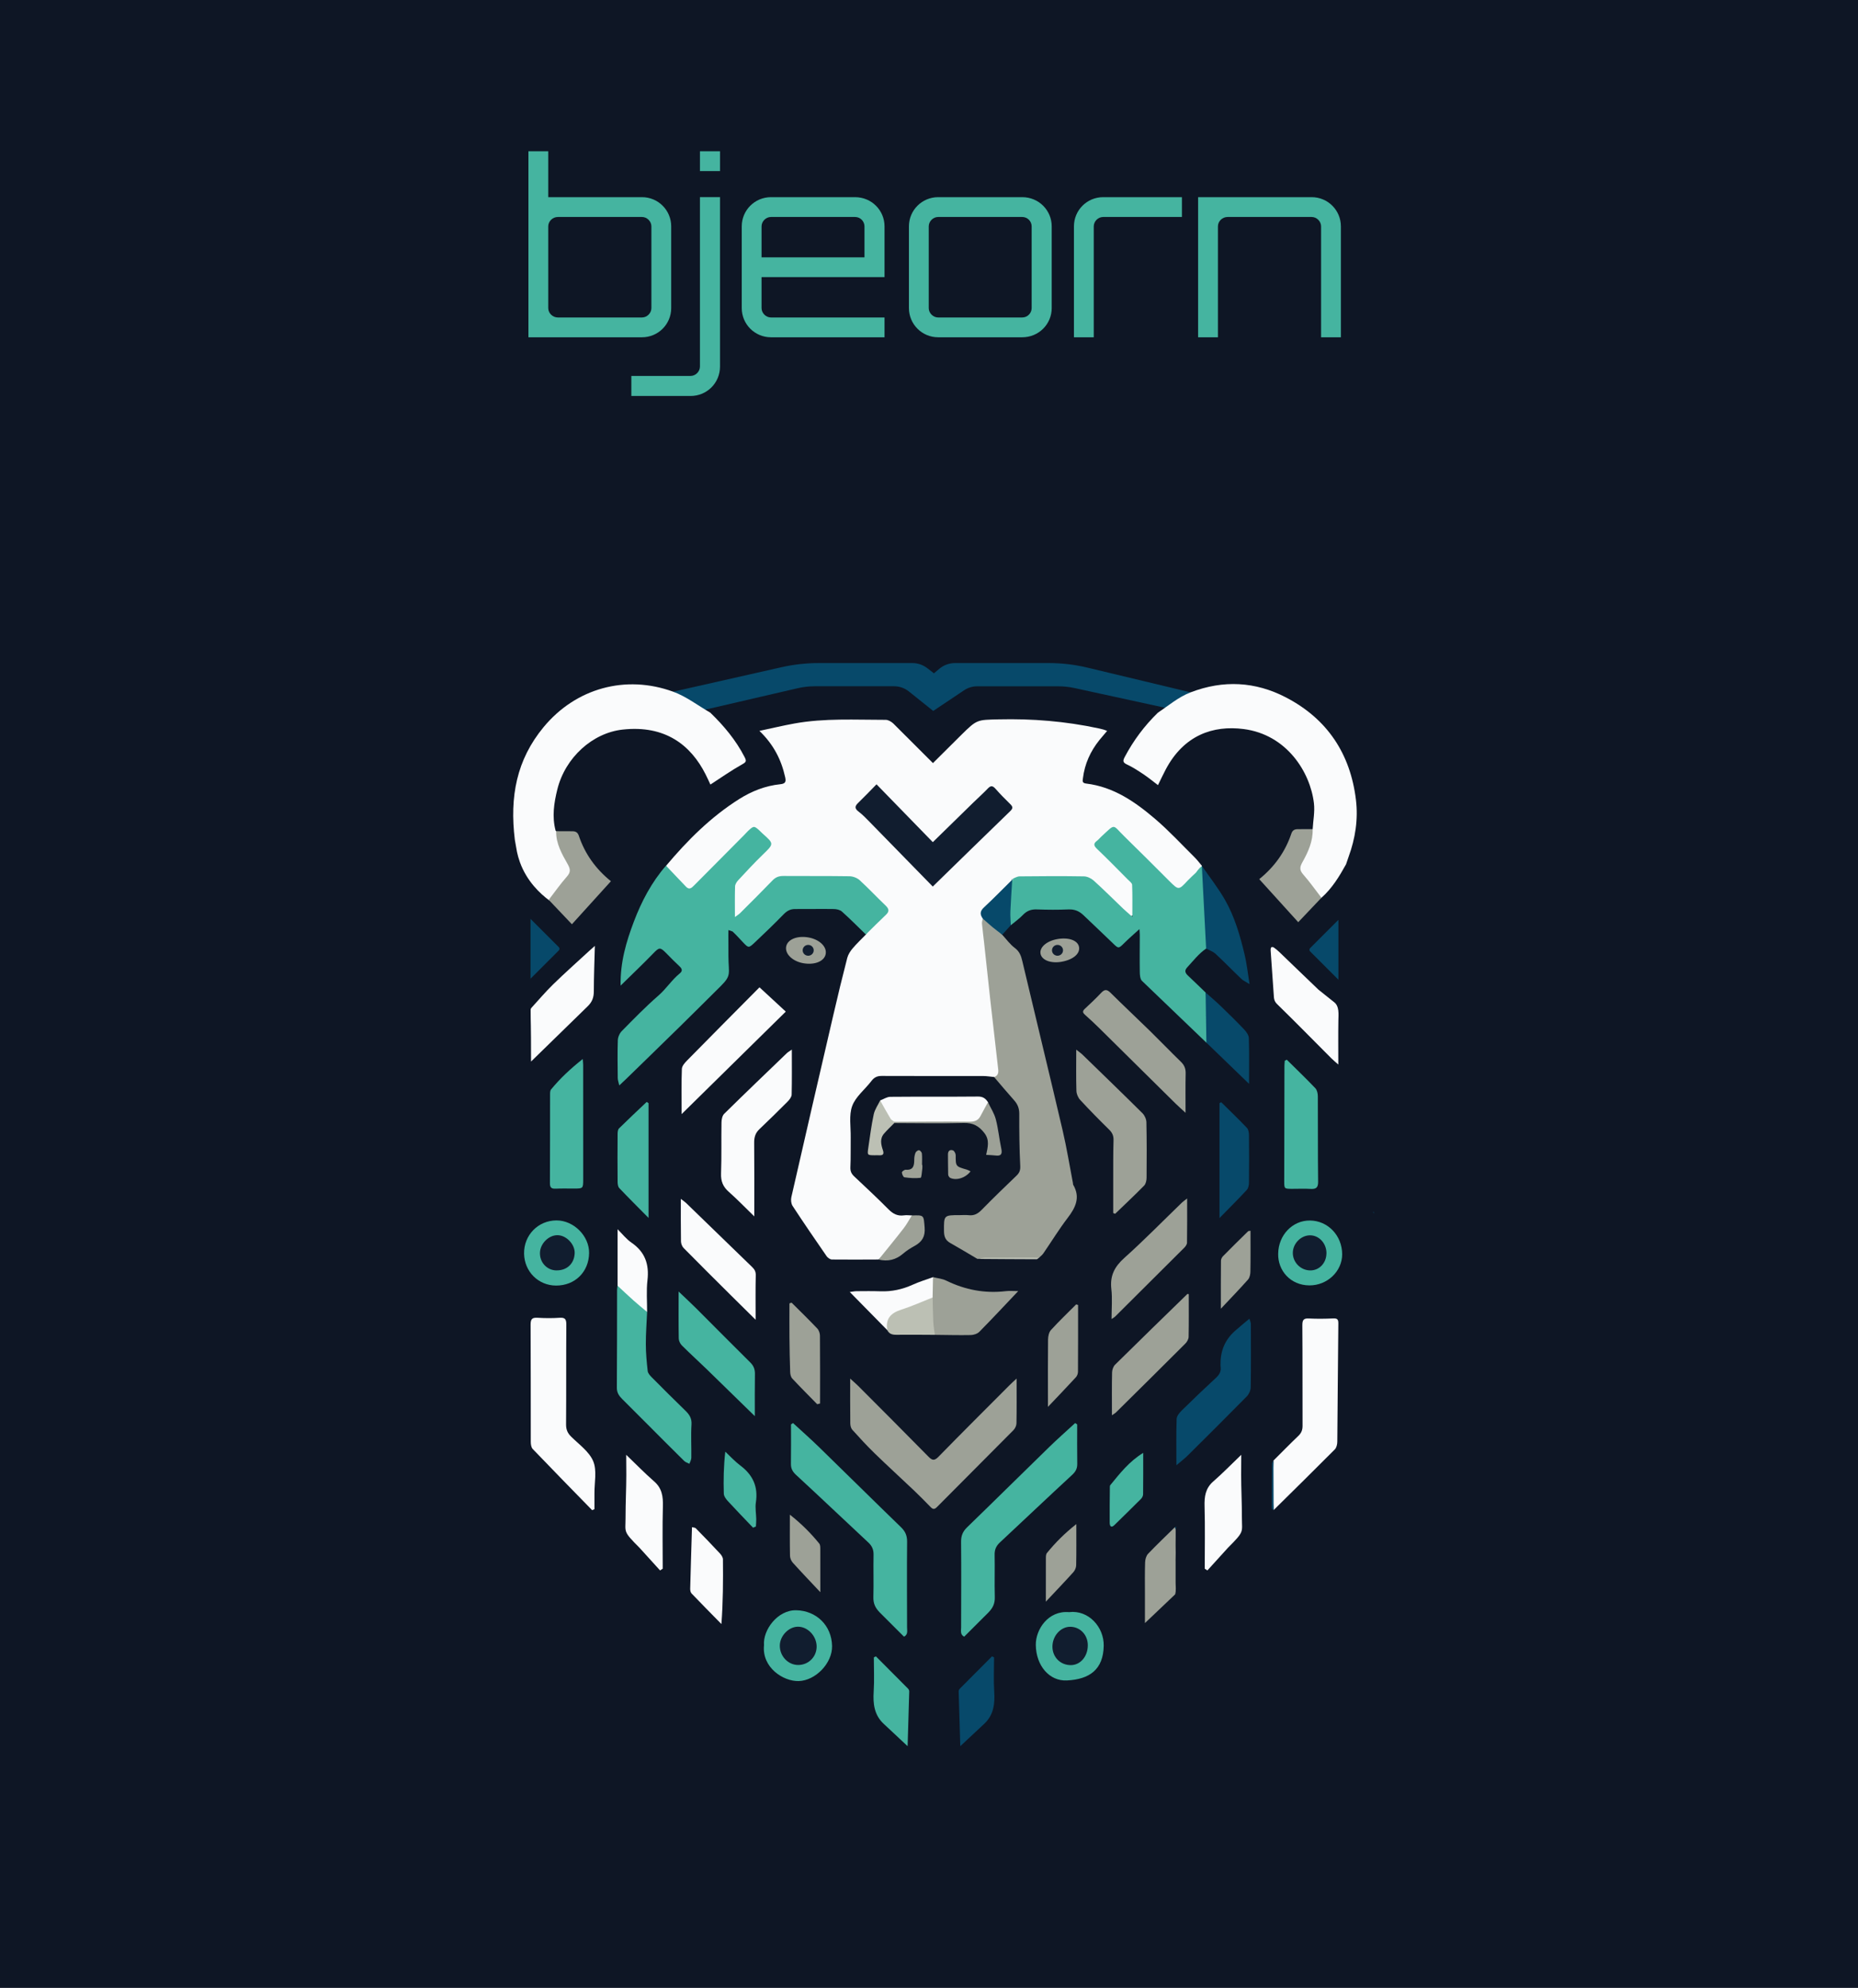 <?xml version="1.0" encoding="UTF-8"?>
<svg id="uuid-380f5c75-6665-4d0e-9ef1-57295a2c03fc" data-name="Lager 2" xmlns="http://www.w3.org/2000/svg" viewBox="0 0 538.35 576">
  <g id="uuid-6d582fb5-9c67-4e1c-a524-d40420bd3c78" data-name="Lager 3">
    <rect width="538.35" height="576" style="fill: #0E1625; stroke-width: 0px;"/>
  </g>
  <g id="uuid-ac758f10-a298-43a3-9ffc-36fe467a0186" data-name="Lager 4 kopia">
    <path d="M153.62,283.69l8.3-8.3c.26-.26.26-.68,0-.94l-8.2-8.2v17.44" style="fill: #07496a; stroke-width: 0px;"/>
    <path d="M387.9,283.97l-8.3-8.3c-.26-.26-.26-.68,0-.94l8.2-8.2v17.44" style="fill: #07496a; stroke-width: 0px;"/>
    <path d="M202.76,205.99l28.34-6.57c1.63-.38,3.3-.57,4.98-.57h22.99c1.55,0,3.06.53,4.27,1.5l7.06,5.65,8.95-5.99c1.12-.75,2.44-1.15,3.79-1.15h23.49c1.58,0,3.16.17,4.71.51l30.5,6.64,4.51.76,3.85-4.95-5.2-1.2-29.96-7.18c-3.63-.87-7.35-1.31-11.08-1.31h-27.27c-1.65,0-3.25.58-4.52,1.65l-1.57,1.32-1.93-1.5c-1.23-.95-2.74-1.47-4.29-1.47h-27.24c-3.58,0-7.16.4-10.66,1.19l-31.47,7.11-7.08.51-.99,4.4,6.07,3.09,9.76-2.42" style="fill: #07496a; stroke-width: 0px;"/>
  </g>
  <g id="uuid-157fa6f6-86c3-4038-b209-164723873cea" data-name="bjeorn raster">
    <g>
      <path d="M194.48,77.43v11.83c0,4.69-3.78,8.47-8.47,8.47h-32.9v-20.3M153.11,77.43v-33.6h5.74v13.3h27.16c4.69,0,8.47,3.78,8.47,8.47v11.83M188.74,77.43v-11.83c0-1.47-1.26-2.73-2.73-2.73h-24.36c-1.54,0-2.8,1.26-2.8,2.73v11.83M158.85,77.43v11.83c0,1.47,1.26,2.73,2.8,2.73h24.36c1.47,0,2.73-1.26,2.73-2.73v-11.83" style="fill: #45b4a0; stroke-width: 0px;"/>
      <path d="M208.62,106.2c0,4.76-3.78,8.54-8.54,8.54h-17.15v-5.81h17.15c1.47,0,2.73-1.26,2.73-2.73v-49.08h5.81v49.08ZM208.62,43.83v5.74h-5.81v-5.74h5.81Z" style="fill: #45b4a0; stroke-width: 0px;"/>
      <path d="M256.29,65.6v14.7h-35.63v8.96c0,1.47,1.26,2.73,2.73,2.73h32.9v5.74h-32.9c-4.69,0-8.47-3.78-8.47-8.47v-23.66c0-4.69,3.78-8.47,8.47-8.47h24.36c4.76,0,8.54,3.78,8.54,8.47ZM250.48,74.56v-8.96c0-1.47-1.19-2.73-2.73-2.73h-24.36c-1.47,0-2.73,1.26-2.73,2.73v8.96h29.82Z" style="fill: #45b4a0; stroke-width: 0px;"/>
      <path d="M296.19,57.13c4.76,0,8.54,3.78,8.54,8.47v23.66c0,4.69-3.78,8.47-8.54,8.47h-24.36c-4.69,0-8.47-3.78-8.47-8.47v-23.66c0-4.69,3.78-8.47,8.47-8.47h24.36ZM271.83,62.87c-1.47,0-2.73,1.26-2.73,2.73v23.66c0,1.47,1.26,2.73,2.73,2.73h24.36c1.54,0,2.73-1.26,2.73-2.73v-23.66c0-1.47-1.19-2.73-2.73-2.73h-24.36Z" style="fill: #45b4a0; stroke-width: 0px;"/>
      <path d="M342.46,57.13v5.74h-22.82c-1.47,0-2.73,1.26-2.73,2.73v32.13h-5.74v-32.13c0-4.69,3.78-8.47,8.47-8.47h22.82Z" style="fill: #45b4a0; stroke-width: 0px;"/>
      <path d="M388.52,65.6v32.13h-5.74v-32.13c0-1.47-1.26-2.73-2.73-2.73h-24.36c-1.54,0-2.8,1.26-2.8,2.73v32.13h-5.74v-40.6h32.9c4.69,0,8.47,3.78,8.47,8.47Z" style="fill: #45b4a0; stroke-width: 0px;"/>
    </g>
  </g>
  <g id="uuid-392efdb0-e961-4a0e-8c62-f06b037fb85b" data-name="Lager 1">
    <g>
      <path d="M270.32,221.11c3.06-3.04,5.64-5.61,8.23-8.18,4.54-4.48,4.54-4.34,10.81-4.49,9.73-.23,19.35.55,28.87,2.59.49.11.99.22,1.48.36.3.08.6.22,1.08.39-.81.96-1.53,1.78-2.22,2.63-2.61,3.25-4.28,6.91-4.79,11.07-.1.79-.29,1.41.93,1.56,7.97.95,14.25,5.34,20.09,10.34,3.99,3.42,7.58,7.31,11.32,11.02.77.76,1.42,1.64,2.12,2.46-.08,1.09-.7,1.89-1.43,2.63-1.06,1.11-2.1,2.23-3.14,3.34-1.56,1.66-2.86,1.75-4.33.1-4.6-5.14-9.91-9.55-14.57-14.63-1.79-1.95-2.57-1.88-4.64.1-2.17,2.08-2.2,2.46-.2,4.51,2.32,2.37,4.71,4.67,7.02,7.05,1.82,1.88,2.85,8.32,1.68,10.6-.88,1.71-2.04.87-2.87.03-2.46-2.48-5.31-4.54-7.66-7.11-1.88-2.06-3.96-2.92-6.74-2.77-5.68.31-11.38-.33-17.05.35-.11.06-.22.1-.32.16-.2.13-.4.25-.61.37-2.48,1.83-4.43,4.22-6.63,6.34-1.46,1.4-2.2,3-1.46,5.04,1.44,11.46,2.69,22.95,3.91,34.43.28,2.62.64,5.23.8,7.85.09,1.34.19,2.9-1.93,2.82-1.09-.1-2.18-.28-3.27-.29-9.78-.01-19.56.03-29.35-.02-1.35,0-2.18.44-2.97,1.48-1.85,2.43-4.55,4.5-5.55,7.21-1,2.71-.39,6.03-.44,9.08-.05,2.89.05,5.79-.09,8.67-.05,1.16.29,1.9,1.09,2.66,3.35,3.15,6.71,6.28,9.94,9.54,1.3,1.31,2.63,2.02,4.48,1.76.75-.11,1.53,0,2.29.02.67.62.33,1.31-.06,1.81-2.97,3.84-5.93,7.69-9.56,10.96-4.51.01-9.01.06-13.52,0-.53,0-1.23-.49-1.55-.96-3.33-4.82-6.64-9.65-9.85-14.55-.43-.66-.55-1.75-.37-2.55,4.02-17.61,8.08-35.21,12.17-52.8,1.28-5.53,2.61-11.04,4.03-16.53.26-.99.89-1.96,1.56-2.76,1.2-1.42,2.57-2.7,3.87-4.04.78-2.1,2.7-3.25,4.06-4.85,1.26-1.49,1.54-2.79-.12-4.11-.13-.11-.26-.23-.36-.36-3.95-5.38-9.05-7.75-15.84-6.75-3.25.48-6.63.18-9.94.05-2.32-.09-4.06.7-5.63,2.37-2.44,2.61-5.01,5.1-7.58,7.59-.72.7-1.49,1.64-2.62,1.2-1.16-.45-1-1.67-1.02-2.67-.11-4.55.47-8.75,4.47-11.86,1.92-1.49,3.28-3.67,5.22-5.22,1.45-1.16,1.13-2.18-.19-3.3-2.84-2.43-2.95-2.48-5.59.15-4.4,4.39-8.77,8.81-13.19,13.17-2.36,2.33-3.19,2.38-5.47-.03-1.52-1.62-3.82-2.7-4.12-5.28,6.21-7.39,12.98-14.16,21.2-19.34,3.64-2.29,7.59-3.84,11.88-4.28,1.57-.16,1.7-.78,1.41-2.08-1.11-5.01-3.33-9.41-7.45-13.38,3.63-.77,6.87-1.55,10.13-2.14,8.76-1.59,17.63-1.05,26.46-1.06.73,0,1.6.51,2.18,1.04" style="fill: #fafbfc; stroke-width: 0px;"/>
      <path d="M211.06,269.49c-.06.23.04,7.32,0,7.57.02,5.11.97,5.49-2.23,8.67-3.92,3.89-7.83,7.79-11.77,11.66-5.21,5.12-10.46,10.2-15.69,15.3-.54.53-1.1,1.03-1.94,1.82-.19-.9-.43-1.5-.44-2.1-.04-3.66-.1-7.32.02-10.98.03-.91.5-2.01,1.14-2.66,3.46-3.51,6.91-7.07,10.63-10.3,2.27-1.97,3.86-4.53,6.17-6.41.89-.72.7-1.36-.08-2.08-1.31-1.21-2.56-2.5-3.81-3.77-1.8-1.83-2.05-1.74-3.8.06-2.93,3.03-5.99,5.93-9.44,9.32-.13-6.82,1.65-12.76,3.83-18.52,2.22-5.87,5.14-11.44,9.32-16.23,1.93,2.03,3.86,4.06,5.8,6.09.94.98,1.59.39,2.32-.35,4.85-4.91,9.72-9.79,14.58-14.68.36-.36.69-.76,1.06-1.11,1.67-1.57,1.8-1.57,3.5.04.25.23.49.48.74.71,3.36,2.99,3.31,2.94-.04,6.18-2.45,2.37-4.75,4.88-7.07,7.37-.43.47-.86,1.15-.88,1.75-.09,2.87-.04,5.75-.04,8.88.56-.42,1.11-.74,1.54-1.17,3.14-3.13,6.28-6.25,9.35-9.44.9-.94,1.86-1.3,3.15-1.29,6.39.05,12.78-.02,19.17.08.99.02,2.19.47,2.92,1.13,2.58,2.35,4.96,4.91,7.49,7.32.98.94,1.24,1.68.14,2.72-1.98,1.86-3.88,3.79-5.82,5.7-2.3-2.23-4.56-4.51-6.95-6.65-.56-.5-1.55-.71-2.35-.72-3.74-.06-7.49.02-11.23,0-1.38,0-2.35.55-3.31,1.54-2.73,2.8-5.55,5.52-8.4,8.2-1.73,1.62-1.78,1.56-3.37-.11-.99-1.05-1.96-2.13-3.01-3.12" style="fill: #45b4a0; stroke-width: 0px;"/>
      <path d="M288.06,312.08c1.06-.38,1.29-1.14,1.17-2.2-.79-6.75-1.56-13.5-2.31-20.26-.61-5.49-1.18-10.98-1.78-16.46-.2-1.86-.45-3.71-.62-5.57-.04-.46.15-.94.23-1.41,2.7.57,3.92,2.92,5.64,4.67,1.2,1.29,2.25,2.78,3.64,3.82,1.37,1.02,1.82,2.27,2.18,3.8,3.87,16.37,7.86,32.71,11.69,49.09,1.18,5.04,2,10.16,2.98,15.24.03.16,0,.36.08.5,2.13,3.66.69,6.6-1.61,9.6-2.51,3.29-4.68,6.84-7.03,10.26-.32.47-.81.83-1.22,1.24-4.36.56-8.73.08-13.1.24-1.6.06-3.2-.17-4.79.14-2.63-1.55-5.24-3.13-7.9-4.63-1.35-.76-1.77-1.83-1.79-3.34-.04-4.72-.1-4.72,4.61-4.72.85,0,1.71-.08,2.55.02,1.59.19,2.69-.45,3.79-1.58,3.29-3.37,6.68-6.63,10.07-9.89.86-.82,1.14-1.58,1.07-2.86-.25-5.01-.3-10.04-.28-15.06,0-1.57-.47-2.76-1.48-3.89-1.98-2.21-3.88-4.5-5.81-6.75Z" style="fill: #9da197; stroke-width: 0px;"/>
      <path d="M149.17,243.33c-1.52-12.45.48-23.15,8.34-32.65,9.33-11.27,23.75-15.27,37.5-10.27,3.83,1.39,7.22,4.03,10.8,6.09,3.93,3.8,7.4,7.94,9.92,12.84.62,1.21.49,1.48-.73,2.16-3.1,1.73-6.01,3.79-9.16,5.83-.44-.93-.9-1.98-1.42-3-4.25-8.39-11.64-14.29-24.01-12.93-8.72.96-16.63,8.08-18.92,17.32-.98,3.95-1.58,7.92-.51,11.96.49.47.95.98,1.07,1.66.63,3.42,3.11,6.08,3.84,9.45-1.87,3.31-3.91,6.56-6.73,9.13-2.63-1.96-6.5-5.52-8.52-11.1-.37-1.04-.65-2.04-.85-2.99" style="fill: #fafbfc; stroke-width: 0px;"/>
      <path d="M335.46,206.53c3.12-2.07,5.95-4.55,9.54-5.93,9.46-3.62,18.73-3.14,27.62,1.49,11.97,6.23,18.65,16.33,20.26,29.66.68,5.63-.17,11.19-2.14,16.55-.26.71-.49,1.43-.73,2.14-1.96,3.54-4.06,6.98-7.13,9.7-.73.22-1.13-.27-1.44-.75-1.19-1.86-2.69-3.46-4.09-5.14-1.33-1.59-1.54-3.25-.47-5.13,1.22-2.13,2.08-4.42,2.51-6.86.13-.75.29-1.5.95-2,.14-2.5.66-5.05.37-7.5-1.06-9.05-7.89-19.89-20.34-21.51-8.92-1.16-17.35,1.79-22.6,11.7-.75,1.42-1.43,2.88-2.25,4.55-1.4-1.06-2.73-2.16-4.16-3.12-1.55-1.04-3.12-2.07-4.8-2.85-1.27-.59-1.25-1.09-.66-2.21,2.52-4.77,5.7-9.02,9.56-12.78Z" style="fill: #fafbfc; stroke-width: 0px;"/>
      <path d="M330.89,284.22c-.55-.54-.63-1.72-.64-2.6-.06-3.57,0-7.15,0-10.72,0-.56-.07-1.12-.1-1.69-1.51,1.38-2.97,2.63-4.33,3.98-1.78,1.76-1.71,1.75-3.56-.06-2.74-2.67-5.55-5.27-8.31-7.93-1.22-1.18-2.56-1.76-4.34-1.69-3.06.13-6.13.11-9.2,0-1.67-.07-2.91.42-4.06,1.63-1.04,1.09-2.3,1.97-3.46,2.94-.82-1.2-.77-2.58-.64-3.91.31-3.09-.12-6.27,1.05-9.26l.06.12c.26-.23.12.17.17-.16.04-.24-.1-.3-.31-.17.74-.27,1.47-.76,2.21-.77,6.21-.07,12.43-.1,18.64,0,.97.02,2.11.57,2.85,1.24,2.9,2.62,5.67,5.39,8.5,8.1.72.68,1.48,1.32,2.67,2.38,0-3.48.06-6.38-.06-9.27-.02-.53-.78-1.06-1.25-1.54-2.94-2.96-5.85-5.94-8.87-8.82-.95-.91-1.22-1.54-.06-2.4.47-.35.84-.84,1.28-1.24,4.26-3.91,3.05-3.52,6.77.09,4.33,4.21,8.58,8.49,12.86,12.76,2.76,2.75,2.74,2.75,5.4-.11.75-.8,1.58-1.52,2.37-2.28,3.16-4.35,1.35.69,2.06.96,1.2.46,1.69.98.95,2.46-.73,3.34-.1,5.63-.09,8.77.61,2.41.34,4.98,1.79,7.32.47.76-.81,1.89-1.76,2.5-2.16,1.48-3.73,3.55-5.48,5.44-.85.91-.63,1.61.19,2.38,1.74,1.63,3.43,3.29,5.15,4.94.23,1.94,1.01,3.83.63,5.83-.18.31-.51.52-.56.88,0-.03,0,.03,0,.03,0,0,.03-.12.04-.15.2-.42.49-.61.94-.54,1.07.56,1.2,1.58,1.16,2.59-.05,1.25-.04,2.48.09,3.74.14,1.34-.17,2.62-2.08,2.14l-.03-.03" style="fill: #45b4a0; stroke-width: 0px;"/>
      <path d="M294.56,399.44c0,4.65.04,8.8-.04,12.96-.01.68-.39,1.51-.87,1.99-7.37,7.45-14.79,14.84-22.16,22.28-.72.73-1.19.69-1.84.02-1.55-1.58-3.09-3.17-4.69-4.69-3.84-3.65-7.76-7.22-11.56-10.91-2.24-2.18-4.36-4.49-6.45-6.81-.39-.44-.57-1.21-.58-1.83-.05-4.15-.03-8.3-.03-12.99,1.01.92,1.7,1.5,2.32,2.12,6.79,6.81,13.6,13.61,20.34,20.48,1.15,1.18,1.76,1.24,2.97,0,6.77-6.94,13.65-13.77,20.49-20.64.59-.59,1.21-1.15,2.1-1.98Z" style="fill: #9da197; stroke-width: 0px;"/>
      <path d="M254.87,467.19c-1.29-1.34-1.86-2.6-1.81-4.43.11-4.08-.03-8.17.05-12.25.03-1.48-.43-2.55-1.51-3.56-6.98-6.5-13.88-13.08-20.89-19.54-1.05-.96-1.56-1.86-1.54-3.25.06-3.81.02-7.62.02-11.43.2-.13.39-.26.59-.39,2.54,2.34,5.13,4.62,7.6,7.03,7.91,7.7,15.76,15.48,23.69,23.16,1.26,1.22,1.78,2.46,1.76,4.22-.08,8.25-.02,16.5-.01,24.75,0,.6.11,1.22-.04,1.78-.1.38-.51.86-.87.94" style="fill: #45b4a0; stroke-width: 0px;"/>
      <path d="M368.97,423.22c2.4-2.39,4.77-4.82,7.22-7.16.87-.83,1.22-1.69,1.22-2.9-.04-9.7.02-19.4-.06-29.1-.01-1.58.33-2.11,1.93-2.02,2.29.12,4.6.09,6.89-.01,1.17-.05,1.63.11,1.61,1.46-.14,11.4-.18,22.81-.3,34.21,0,.77-.22,1.77-.72,2.27-5.87,5.91-11.81,11.74-17.73,17.59-.43-4.78-.32-9.56-.06-14.34Z" style="fill: #fafbfc; stroke-width: 0px;"/>
      <path d="M171.58,437.59c-5.76-5.9-11.53-11.79-17.23-17.74-.44-.46-.56-1.38-.56-2.09-.03-11.33.02-22.66-.05-33.98,0-1.63.5-2.04,2.04-1.95,2.12.13,4.26.15,6.38,0,1.66-.12,1.94.53,1.93,2.04-.07,9.62,0,19.25-.07,28.87-.01,1.48.42,2.51,1.47,3.54,2.29,2.27,5.25,4.35,6.4,7.14,1.12,2.7.32,6.19.35,9.34.01,1.51,0,3.02,0,4.53-.22.1-.44.2-.66.3Z" style="fill: #fafbfc; stroke-width: 0px;"/>
      <path d="M187.5,380.16c-.14,3.11-.38,6.22-.37,9.32,0,2.6.25,5.2.54,7.79.07.65.68,1.31,1.18,1.82,3.23,3.26,6.48,6.49,9.77,9.69,1.13,1.1,1.85,2.19,1.74,3.95-.2,3.21,0,6.43-.05,9.65,0,.59-.36,1.17-.56,1.76-.51-.27-1.12-.43-1.51-.82-3.59-3.54-7.14-7.11-10.7-10.68-2.41-2.41-4.81-4.83-7.23-7.23-.93-.92-1.59-1.85-1.58-3.3.07-9.44.05-18.88.07-28.32,0-.42.09-.84.14-1.26.9-.28,1.44.34,2,.84,2.36,2.09,4.54,4.35,6.56,6.78Z" style="fill: #45b4a0; stroke-width: 0px;"/>
      <path d="M229.43,304.13c0,4.58.05,8.81-.05,13.03-.02.69-.63,1.49-1.17,2.03-2.69,2.71-5.43,5.38-8.2,8.02-1.13,1.08-1.5,2.31-1.49,3.86.07,6.93.03,13.87.03,21.39-2.68-2.6-4.95-4.97-7.4-7.13-1.66-1.46-2.31-3.06-2.23-5.29.18-4.93.04-9.86.13-14.8.01-.85.22-1.96.78-2.51,6-5.91,12.08-11.73,18.14-17.56.34-.33.78-.56,1.47-1.05Z" style="fill: #fafbfc; stroke-width: 0px;"/>
      <path d="M322.55,351.5c0-3.03,0-6.06,0-9.1.01-4-.03-8,.09-11.99.04-1.32-.36-2.21-1.29-3.11-2.85-2.8-5.65-5.65-8.36-8.58-.62-.67-1.08-1.74-1.1-2.65-.12-3.82-.05-7.64-.05-11.93.8.64,1.38,1.03,1.87,1.51,5.79,5.63,11.6,11.24,17.33,16.93.63.63,1.11,1.72,1.13,2.61.11,5.36.1,10.71.05,16.07,0,.78-.22,1.77-.72,2.29-2.73,2.78-5.58,5.44-8.38,8.15-.18-.07-.37-.14-.55-.2Z" style="fill: #9da197; stroke-width: 0px;"/>
      <path d="M197.5,322.82c0-4.82-.09-8.96.07-13.1.03-.84.85-1.77,1.52-2.45,6.91-7.03,13.86-14.02,20.97-21.19,2.59,2.4,5.06,4.67,7.62,7.04-10.01,9.85-19.87,19.55-30.18,29.7Z" style="fill: #fafbfc; stroke-width: 0px;"/>
      <path d="M340.86,424.55c0-4.61-.08-9.02.07-13.42.03-.85.83-1.8,1.51-2.47,3.26-3.21,6.58-6.37,9.94-9.48.95-.89,1.47-1.82,1.29-3.12-.05-.33-.02-.68-.02-1.02q-.01-5.61,4.1-9.33c1.31-1.18,2.7-2.29,4.26-3.61.18.64.42,1.07.42,1.5.02,6.12.06,12.25-.04,18.37-.01.9-.5,1.99-1.13,2.64-5.66,5.76-11.39,11.45-17.12,17.14-.9.89-1.92,1.65-3.26,2.8Z" style="fill: #07496a; stroke-width: 0px;"/>
      <path d="M343.51,322.44c-1.26-1.16-2.14-1.93-2.96-2.74-7.33-7.24-14.64-14.49-21.98-21.73-1.33-1.31-2.7-2.6-4.1-3.84-.7-.61-.97-1.06-.15-1.82,1.63-1.5,3.23-3.03,4.75-4.64.95-1,1.63-1.07,2.67-.04,3.75,3.72,7.6,7.32,11.38,11.02,3.04,2.98,5.99,6.05,9.05,9.02,1,.97,1.4,1.98,1.37,3.37-.08,3.61-.03,7.23-.03,11.41Z" style="fill: #9da197; stroke-width: 0px;"/>
      <path d="M168.85,306.86c.06.91.12,1.31.12,1.7,0,11.04.02,22.09.01,33.13,0,2.69-.04,2.69-2.63,2.7-1.78,0-3.57-.05-5.35.03-1.16.05-1.67-.26-1.66-1.54.05-8.58.02-17.16.04-25.75,0-.49,0-1.12.29-1.46,2.62-3.19,5.61-5.99,9.18-8.82Z" style="fill: #45b4a0; stroke-width: 0px;"/>
      <path d="M372.84,307.05c2.77,2.75,5.59,5.45,8.28,8.27.5.53.71,1.52.72,2.31.05,8.26-.02,16.52.08,24.78.02,1.78-.64,2.17-2.22,2.08-1.78-.11-3.57-.01-5.36-.02-2.22-.01-2.24-.02-2.24-2.21,0-7.07.03-14.13.04-21.2,0-4.09,0-8.17.02-12.26,0-.49.07-.97.1-1.46.19-.09.39-.19.58-.28Z" style="fill: #45b4a0; stroke-width: 0px;"/>
      <path d="M218.71,410.34c-4.89-4.78-9.43-9.22-13.99-13.65-2.37-2.3-4.82-4.51-7.15-6.84-.49-.49-.89-1.32-.9-2-.08-4.32-.04-8.63-.04-13.62,2,1.91,3.59,3.38,5.12,4.9,5.22,5.21,10.39,10.47,15.64,15.65.99.98,1.37,1.99,1.35,3.36-.07,3.9-.03,7.8-.03,12.2Z" style="fill: #45b4a0; stroke-width: 0px;"/>
      <path d="M218.94,382.41c-2.68-2.65-5.02-4.95-7.34-7.26-4.52-4.49-9.04-8.98-13.51-13.52-.46-.46-.77-1.28-.78-1.94-.07-3.99-.04-7.98-.04-12.31.64.5,1.1.79,1.49,1.16,6.4,6.2,12.77,12.41,19.18,18.6.71.69,1.07,1.33,1.04,2.4-.1,4.08-.04,8.16-.04,12.88Z" style="fill: #fafbfc; stroke-width: 0px;"/>
      <path d="M322.18,410.09c0-4.46-.05-8.45.04-12.43.02-.76.35-1.72.88-2.24,6.95-6.87,13.95-13.67,20.95-20.49.03-.03.16.02.39.07,0,4.1.04,8.23-.04,12.36-.01.67-.47,1.48-.97,1.97-6.67,6.67-13.37,13.3-20.08,19.93-.22.22-.52.37-1.17.82Z" style="fill: #9da197; stroke-width: 0px;"/>
      <path d="M386.5,290.34c1.62,1.18,1.32,3.57,1.29,5.32-.07,4.14-.02,8.28-.02,12.8-.84-.75-1.47-1.26-2.04-1.83-5.23-5.24-10.41-10.53-15.71-15.7-.88-.86-.9-1.68-.96-2.69-.28-4.3-.61-8.6-.9-12.9-.02-.29.03-.64.19-.85.08-.11.54-.09.72.04.55.39,1.08.82,1.57,1.29,3.81,3.65,7.59,7.33,11.41,10.97" style="fill: #fafbfc; stroke-width: 0px;"/>
      <path d="M343.97,347.25c0,4.58.03,8.7-.04,12.83,0,.5-.42,1.08-.81,1.47-6.67,6.67-13.36,13.32-20.05,19.97-.17.17-.41.28-1,.68,0-3.07.26-5.91-.06-8.69-.44-3.82.9-6.46,3.75-9.01,5.76-5.16,11.17-10.7,16.73-16.07.34-.33.74-.59,1.49-1.17Z" style="fill: #9da197; stroke-width: 0px;"/>
      <path d="M153.87,307.59c0-12.47-.12-10.25-.12-15,0-.19.07-.39.2-.53,2.09-2.29,4.1-4.66,6.31-6.82,3.39-3.31,6.94-6.46,10.42-9.67.54-.49,1.09-.97,1.68-1.49-.12,4.54-.29,8.84-.3,13.14,0,1.79-.46,3.09-1.82,4.4" style="fill: #fafbfc; stroke-width: 0px;"/>
      <path d="M270.34,370.06c1.29.32,2.68.44,3.84,1.01,5.47,2.67,11.18,3.77,17.24,3.05,1.06-.13,2.14-.02,3.61-.02-3.92,4.13-7.53,8.01-11.26,11.79-.57.58-1.64.93-2.49.95-3.47.07-6.95-.03-10.43-.06-1.09-.75-1.36-1.87-1.38-3.08-.05-2.52-.17-5.03.09-7.54-.06-2.07-.65-4.2.76-6.09Z" style="fill: #9da197; stroke-width: 0px;"/>
      <path d="M185.28,448.46c-4.84-4.84-4.03-4.4-4.03-8.54,0-4.81.22-8.61.22-12.55,0-2.83-.03-3.56-.03-5.83,2.88,2.76,5.39,5.35,8.1,7.71,2.29,1.99,2.61,4.39,2.53,7.23-.17,6.02-.05,12.04-.05,18.06-.26.17-.51.33-.77.5" style="fill: #fafbfc; stroke-width: 0px;"/>
      <path d="M380.34,240.25c.1,3.53-1.31,6.63-2.97,9.58-.78,1.39-.89,2.28.23,3.55,1.89,2.14,3.53,4.49,5.28,6.75-2.21,2.33-4.42,4.66-6.72,7.08-3.81-4.21-7.53-8.31-11.3-12.47,4.37-3.53,7.52-7.88,9.29-13.16.33-.99.92-1.32,1.87-1.32,1.44.01,2.88-.01,4.33-.02Z" style="fill: #9da197; stroke-width: 0px;"/>
      <path d="M187.9,352.88c-3.09-3.12-5.83-5.84-8.48-8.64-.39-.41-.47-1.25-.47-1.89-.04-4.58-.04-9.17,0-13.75,0-.56.06-1.3.41-1.64,2.63-2.6,5.34-5.13,8.02-7.67.18.12.36.25.54.37v33.23Z" style="fill: #45b4a0; stroke-width: 0px;"/>
      <path d="M221.37,476.7c-.37-4.38,3.93-10.25,9.37-10.12,5.79.14,10.23,4.39,10.35,10.36.1,4.99-4.8,10.03-9.68,10.16-4.46.12-10.71-3.93-10.04-10.4Z" style="fill: #45b4a0; stroke-width: 0px;"/>
      <path d="M309.8,467.12c5.63-.67,10.12,4.37,10,9.79-.14,6.82-4.06,9.69-10.7,10.01-5.03.24-8.9-4.25-8.98-10.28-.06-4.46,3.57-10.06,9.67-9.51Z" style="fill: #45b4a0; stroke-width: 0px;"/>
      <path d="M349.47,274.84c.93.51,2.01.86,2.76,1.56,2.54,2.35,4.94,4.85,7.45,7.24.54.52,1.29.83,2.37,1.51-.52-3.22-.79-5.91-1.42-8.52-1.31-5.52-2.89-11-5.72-15.94-1.96-3.42-4.43-6.55-6.68-9.8" style="fill: #07496a; stroke-width: 0px;"/>
      <path d="M353.84,319.37c2.5,2.47,5.04,4.9,7.46,7.45.45.47.58,1.39.59,2.11.05,4.58.05,9.17,0,13.75,0,.71-.18,1.61-.63,2.1-2.46,2.66-5.03,5.21-7.91,8.16v-33.31c.16-.08.33-.17.49-.25Z" style="fill: #07496a; stroke-width: 0px;"/>
      <path d="M255.02,318.86c.98-.37,1.96-1.04,2.94-1.05,8.48-.08,16.96,0,25.44-.08,1.41-.01,2.2.59,2.87,1.64.41,3.32-1.69,5.89-4.87,5.9-7.23.02-14.45,0-21.67,0-2.59-.17-4.73-3.1-4.71-6.42Z" style="fill: #fafbfc; stroke-width: 0px;"/>
      <path d="M161.25,353.62c4.99,0,9.5,4.52,9.44,9.46-.07,5.48-4.11,9.45-9.59,9.42-5.13-.02-9.16-4.06-9.25-9.24-.09-5.37,4.07-9.63,9.4-9.64Z" style="fill: #45b4a0; stroke-width: 0px;"/>
      <path d="M370.35,363.27c.06-5.39,4.14-9.66,9.19-9.62,5.22.04,9.34,4.36,9.35,9.79,0,4.92-4.3,9.04-9.5,9.01-5.56-.04-9.16-4.36-9.04-9.18Z" style="fill: #45b4a0; stroke-width: 0px;"/>
      <path d="M236.79,406.89c-2.42-2.48-4.88-4.92-7.24-7.46-.41-.44-.58-1.23-.6-1.87-.12-3.38-.18-6.77-.21-10.15-.03-3.24,0-6.49,0-9.74.2-.08.41-.15.61-.23,2.5,2.49,5.03,4.95,7.46,7.51.47.49.76,1.36.77,2.06.06,6.55.03,13.11.03,19.66-.27.07-.54.14-.81.21Z" style="fill: #9da197; stroke-width: 0px;"/>
      <path d="M200.5,442.51c.36.1.87.09,1.11.33,2.36,2.4,4.71,4.83,7,7.3.42.45.86,1.12.86,1.69.06,6.16.04,12.32-.44,18.75-2.89-2.94-5.79-5.87-8.64-8.85-.3-.31-.42-.91-.41-1.37.15-5.94.34-11.87.52-17.85Z" style="fill: #fafbfc; stroke-width: 0px;"/>
      <path d="M312.37,378.1c0,6.45.01,12.91-.03,19.36,0,.54-.23,1.2-.59,1.59-2.52,2.74-5.1,5.43-8.11,8.6,0-1.16,0-1.78,0-2.4,0-5.7-.04-11.4.03-17.1.01-.94.25-2.12.84-2.77,2.33-2.56,4.85-4.96,7.3-7.42.18.05.36.1.55.15Z" style="fill: #9da197; stroke-width: 0px;"/>
      <path d="M253.79,479.94c3.1,3.11,6.2,6.21,9.29,9.33.2.2.38.54.37.81-.13,5.05-.29,10.1-.47,15.89-2.57-2.4-4.72-4.43-6.89-6.44-2.8-2.59-3.17-5.85-2.94-9.44.21-3.27.04-6.56.04-9.85.2-.1.39-.2.59-.3Z" style="fill: #45b4a0; stroke-width: 0px;"/>
      <path d="M349.59,293.82l.04.04" style="fill: #07496a; stroke-width: 0px;"/>
      <path d="M349.32,287.59c1.44,1.28,2.91,2.51,4.3,3.85,2.32,2.23,4.62,4.49,6.84,6.82.65.69,1.36,1.67,1.39,2.54.14,4.22.06,8.45.06,13.25l-12.36-11.94" style="fill: #07496a; stroke-width: 0px;"/>
      <path d="M340.63,452.26c0,2.07,0,4.14,0,6.21-.01,1.17.2,2.35-.14,3.51-2.87,2.73-5.74,5.46-8.75,8.32,0-2.82,0-5.65,0-8.48,0-3.05-.05-6.11.05-9.16.03-.84.32-1.87.87-2.45,2.51-2.63,5.15-5.13,7.74-7.68.2.16.28.37.25.62v1.01c0,.32,0,.64,0,.96l-.02,2.64c.03,1.5.05,3-.01,4.5Z" style="fill: #9da197; stroke-width: 0px;"/>
      <path d="M270.34,370.06c-.04,1.96-.08,3.93-.12,5.89-1.46,1.82-3.76,2.08-5.7,2.97-3.14,1.44-6.78,2.24-7.44,6.49-3.55-3.61-7.09-7.22-10.86-11.05.78-.09,1.39-.23,2-.23,2.29-.02,4.57-.05,6.86.03,3.28.12,6.36-.54,9.35-1.9,1.91-.87,3.94-1.48,5.91-2.2Z" style="fill: #fafbfc; stroke-width: 0px;"/>
      <path d="M187.5,380.16c-1.32-1.11-2.67-2.2-3.95-3.35-1.56-1.39-3.07-2.84-4.61-4.26v-16.37c1.35,1.33,2.53,2.86,4.05,3.9,3.92,2.7,5.15,6.28,4.61,10.9-.35,3.02-.09,6.12-.1,9.18Z" style="fill: #fafbfc; stroke-width: 0px;"/>
      <path d="M218.2,442.66c-2.44-2.56-4.91-5.1-7.3-7.7-.55-.6-1.16-1.43-1.18-2.17-.12-3.96-.05-7.92.43-12.16,1.44,1.35,2.78,2.83,4.35,4.01,3.64,2.72,5.22,6.15,4.51,10.71-.24,1.56.08,3.21.11,4.82.01.72-.06,1.44-.1,2.15-.27.11-.54.22-.81.33Z" style="fill: #45b4a0; stroke-width: 0px;"/>
      <path d="M331.24,421c0,4.19.02,8.07-.03,11.95,0,.46-.26,1.01-.59,1.34-2.55,2.56-5.14,5.08-7.72,7.61-1.01.99-1.36.17-1.37-.64-.04-3.48.02-6.96.05-10.44,0-.16.02-.37.12-.49,2.77-3.38,5.45-6.85,9.53-9.34Z" style="fill: #45b4a0; stroke-width: 0px;"/>
      <path d="M362.33,356.63c0,3.99.04,7.9-.03,11.8-.01.79-.2,1.77-.68,2.32-2.45,2.77-5.03,5.43-7.88,8.46,0-4.97-.02-9.44.03-13.91,0-.45.28-.99.6-1.32,2.38-2.42,4.8-4.8,7.23-7.18.14-.14.44-.11.73-.18Z" style="fill: #9da197; stroke-width: 0px;"/>
      <path d="M237.7,461.36c-2.95-3.14-5.51-5.81-7.98-8.55-.46-.51-.81-1.33-.82-2.01-.08-3.82-.04-7.65-.04-11.92,3.37,2.65,6.08,5.38,8.52,8.38.32.39.3,1.12.3,1.69.02,3.91.01,7.82.01,12.42Z" style="fill: #9da197; stroke-width: 0px;"/>
      <path d="M257.08,385.41c-.55-3.25.98-4.94,4.01-5.91,3.11-.99,6.1-2.35,9.14-3.55.06,2.36.07,4.73.19,7.09.06,1.25.3,2.49.46,3.74-3.7-.01-7.39-.07-11.09-.02-1.21.02-2.15-.2-2.7-1.35Z" style="fill: #bcc0b4; stroke-width: 0px;"/>
      <path d="M232.71,279.09c-3.15-.57-5.36-2.76-4.91-4.88.43-2.03,3.19-3.14,6.39-2.59,3.23.56,5.44,2.67,5.05,4.81-.39,2.12-3.19,3.26-6.53,2.66Z" style="fill: #9da197; stroke-width: 0px;"/>
      <path d="M312.64,274.35c.38,1.96-1.66,3.71-5.02,4.32-3.08.56-5.74-.43-6.12-2.27-.38-1.86,1.7-3.71,4.79-4.28,3.3-.61,5.99.34,6.35,2.24Z" style="fill: #9da197; stroke-width: 0px;"/>
      <path d="M293.29,254.9c-.18,3.05-.4,6.11-.53,9.16-.06,1.33.07,2.67.12,4.01-.83.92-1.65,1.85-2.48,2.77-.95-.74-1.93-1.46-2.86-2.23-.95-.79-1.85-1.62-2.78-2.44-.83-1.18-.87-2.13.33-3.24,2.81-2.6,5.47-5.35,8.2-8.04Z" style="fill: #07496a; stroke-width: 0px;"/>
      <path d="M254.58,364.96c2.42-3.01,4.89-6,7.25-9.05.9-1.15,1.58-2.47,2.36-3.72,3.64-.13,3.42-.11,3.72,3.51.21,2.6-.75,4.12-2.87,5.29-1.19.65-2.36,1.39-3.38,2.27-2.1,1.8-4.43,2.34-7.08,1.7Z" style="fill: #9da197; stroke-width: 0px;"/>
      <path d="M259.14,325.05c7.22-.03,14.44-.12,21.65-.03,1.55.02,2.6-.29,3.32-1.67.7-1.34,1.43-2.65,2.15-3.97.78,1.64,1.82,3.21,2.27,4.94.73,2.78.99,5.68,1.59,8.49.34,1.6-.07,2.23-1.73,2-.83-.11-1.67-.11-2.65-.18.47-2.26,1.06-4.3-.54-6.35-1.59-2.05-3.31-2.97-5.98-2.9-6.7.18-13.41.04-20.12.03-.17-.1-.22-.18-.16-.26.06-.07.12-.11.19-.11Z" style="fill: #9da197; stroke-width: 0px;"/>
      <path d="M259.14,325.05c-.01.12-.02.24-.03.36-.99,1.02-2.04,1.99-2.96,3.06-1.27,1.48-.88,3.18-.33,4.8.41,1.19-.02,1.55-1.14,1.48-.42-.03-.85,0-1.27,0-2.1-.02-2.14-.03-1.83-2.11.48-3.26.89-6.54,1.58-9.75.3-1.41,1.22-2.68,1.86-4.02,1,1.76,1.97,3.54,3.02,5.28.23.38.73.61,1.1.9Z" style="fill: #bcc0b4; stroke-width: 0px;"/>
      <path d="M281.21,339.4c-1.44,1.92-4.11,2.74-5.88,1.9-.29-.14-.59-.62-.6-.95-.06-1.95-.03-3.9-.06-5.85-.01-1.02.58-1.47,1.43-1.18.4.13.81.91.81,1.4,0,3.25-.03,3.25,3.2,4.18.31.09.6.27,1.1.5Z" style="fill: #9da197; stroke-width: 0px;"/>
      <path d="M267.24,337.54c0,.34.04.69,0,1.02-.14.95-.21,2.67-.49,2.71-1.54.2-3.15.07-4.7-.14-.33-.05-.71-.91-.73-1.42-.01-.25.74-.8,1.11-.77,2.25.17,2.46-1.23,2.47-2.92,0-.67.11-1.38.36-2,.14-.35.7-.78,1.02-.74.32.04.8.58.83.94.11,1.09.04,2.21.04,3.31.03,0,.07,0,.1,0Z" style="fill: #9da197; stroke-width: 0px;"/>
      <path d="M283.22,364.78c.81-.13,1.62-.36,2.43-.37,5.15-.03,10.31-.02,15.46-.02-.26.17-.52.49-.78.49-5.7-.01-11.4-.06-17.1-.1Z" style="fill: #bcc0b4; stroke-width: 0px;"/>
      <path d="M368.97,423.22c.02,4.78.04,9.56.06,14.34-.18-.15-.52-.3-.52-.45,0-4.34.02-8.67.07-13.01,0-.3.26-.59.39-.88Z" style="fill: #07496a; stroke-width: 0px;"/>
      <path d="M340.63,452.26c0-1.5,0-3,.01-4.5,0,1.5,0,3-.01,4.5Z" style="fill: #07496a; stroke-width: 0px;"/>
      <path d="M340.49,461.98l.14-3.51c-.05,1.17-.09,2.34-.14,3.51Z" style="fill: #07496a; stroke-width: 0px;"/>
      <path d="M340.66,443.15c-.08-.21-.16-.42-.25-.62.12-.06.23-.12.35-.19-.03.27-.07.54-.1.81Z" style="fill: #07496a; stroke-width: 0px;"/>
      <path d="M340.66,445.12c0-.32,0-.64,0-.96,0,.32,0,.64,0,.96Z" style="fill: #07496a; stroke-width: 0px;"/>
      <path d="M398,351.07c.03.19.06.38.09.57-.08-.13-.17-.25-.22-.39-.02-.04.08-.12.13-.19Z" style="fill: #07496a; stroke-width: 0px;"/>
      <path d="M270.27,256.89c-6.06-6.21-12.11-12.41-18.17-18.6-1.07-1.09-2.13-2.22-3.35-3.14-1.26-.96-1.01-1.64-.03-2.58,1.71-1.65,3.35-3.37,5.25-5.31,5.52,5.67,10.96,11.26,16.31,16.76,4.11-4.02,7.92-7.75,11.74-11.48,1.4-1.36,2.86-2.67,4.21-4.08.87-.92,1.44-.79,2.23.11,1.35,1.53,2.78,2.99,4.24,4.41.75.73.88,1.21.03,2.03-7.39,7.14-14.73,14.34-22.47,21.88Z" style="fill: #111d2f; stroke-width: 0px;"/>
      <path d="M293.21,254.68c.07.05.15.1.19.17.02.03-.03.11-.05.17-.16-.06-.21-.18-.14-.34Z" style="fill: #07496a; stroke-width: 0px;"/>
      <path d="M349.63,293.86s-.04-.04-.04-.04" style="fill: #07496a; stroke-width: 0px;"/>
      <path d="M231.2,482.44c-2.94-.04-5.34-2.66-5.25-5.73.08-2.74,2.55-5.3,5.17-5.36,2.92-.07,5.56,2.75,5.5,5.86-.06,2.96-2.45,5.27-5.42,5.23Z" style="fill: #111d2f; stroke-width: 0px;"/>
      <path d="M315.19,476.7c.01,3.23-2.11,5.74-4.87,5.78-3.01.04-5.34-2.25-5.38-5.28-.03-3.16,2.37-5.86,5.19-5.83,2.85.03,5.05,2.34,5.06,5.33Z" style="fill: #111d2f; stroke-width: 0px;"/>
      <path d="M161.24,368.11c-2.76-.03-4.89-2.32-4.79-5.15.09-2.66,2.57-5.11,5.13-5.06,2.56.05,5.03,2.68,4.93,5.23-.12,3.01-2.24,5.01-5.27,4.97Z" style="fill: #111d2f; stroke-width: 0px;"/>
      <path d="M384.33,363.18c-.03,2.81-2.09,4.96-4.71,4.93-2.75-.03-5.01-2.3-5.03-5.03-.02-2.71,2.31-5.12,4.96-5.14,2.65-.02,4.81,2.34,4.79,5.23Z" style="fill: #111d2f; stroke-width: 0px;"/>
      <path d="M287.43,479.94c-3.1,3.11-6.2,6.21-9.29,9.33-.2.2-.38.54-.37.81.13,5.05.29,10.1.47,15.89,2.57-2.4,4.72-4.43,6.89-6.44,2.8-2.59,3.17-5.85,2.94-9.44-.21-3.27-.04-6.56-.04-9.85-.2-.1-.39-.2-.59-.3Z" style="fill: #07496a; stroke-width: 0px;"/>
      <ellipse cx="234.17" cy="275.36" rx="1.6" ry="1.57" style="fill: #111d2f; stroke-width: 0px;"/>
      <ellipse cx="306.41" cy="275.36" rx="1.6" ry="1.57" style="fill: #111d2f; stroke-width: 0px;"/>
      <path d="M303.02,464.1c2.95-3.14,5.51-5.81,7.98-8.55.46-.51.81-1.33.82-2.01.08-3.82.04-7.65.04-11.92-3.37,2.65-6.08,5.38-8.52,8.38-.32.39-.3,1.12-.3,1.69-.02,3.91-.01,7.82-.01,12.42Z" style="fill: #9da197; stroke-width: 0px;"/>
      <path d="M286.43,467.19c1.29-1.34,1.86-2.6,1.81-4.43-.11-4.08.03-8.17-.05-12.25-.03-1.48.43-2.55,1.51-3.56,6.98-6.5,13.88-13.08,20.89-19.54,1.05-.96,1.56-1.86,1.54-3.25-.06-3.81-.02-7.62-.02-11.43-.2-.13-.39-.26-.59-.39-2.54,2.34-5.13,4.62-7.6,7.03-7.91,7.7-15.76,15.48-23.69,23.16-1.26,1.22-1.78,2.46-1.76,4.22.08,8.25.02,16.5.01,24.75,0,.6-.11,1.22.04,1.78.1.38.51.86.87.94" style="fill: #45b4a0; stroke-width: 0px;"/>
      <path d="M355.81,448.46c4.84-4.84,4.03-4.4,4.03-8.54,0-4.81-.22-8.61-.22-12.55,0-2.83.03-3.56.03-5.83-2.88,2.76-5.39,5.35-8.1,7.71-2.29,1.99-2.61,4.39-2.53,7.23.17,6.02.05,12.04.05,18.06.26.17.51.33.77.5" style="fill: #fafbfc; stroke-width: 0px;"/>
    </g>
    <path d="M161.15,240.85c-.1,3.53,1.68,6.63,3.35,9.58.78,1.39.89,2.28-.23,3.55-1.89,2.14-3.53,4.49-5.28,6.75,2.21,2.33,4.42,4.66,6.72,7.08,3.81-4.21,7.53-8.31,11.3-12.47-4.37-3.53-7.52-7.88-9.29-13.16-.33-.99-.92-1.32-1.87-1.32-1.44.01-3.26-.01-4.7-.02Z" style="fill: #9da197; stroke-width: 0px;"/>
  </g>
</svg>